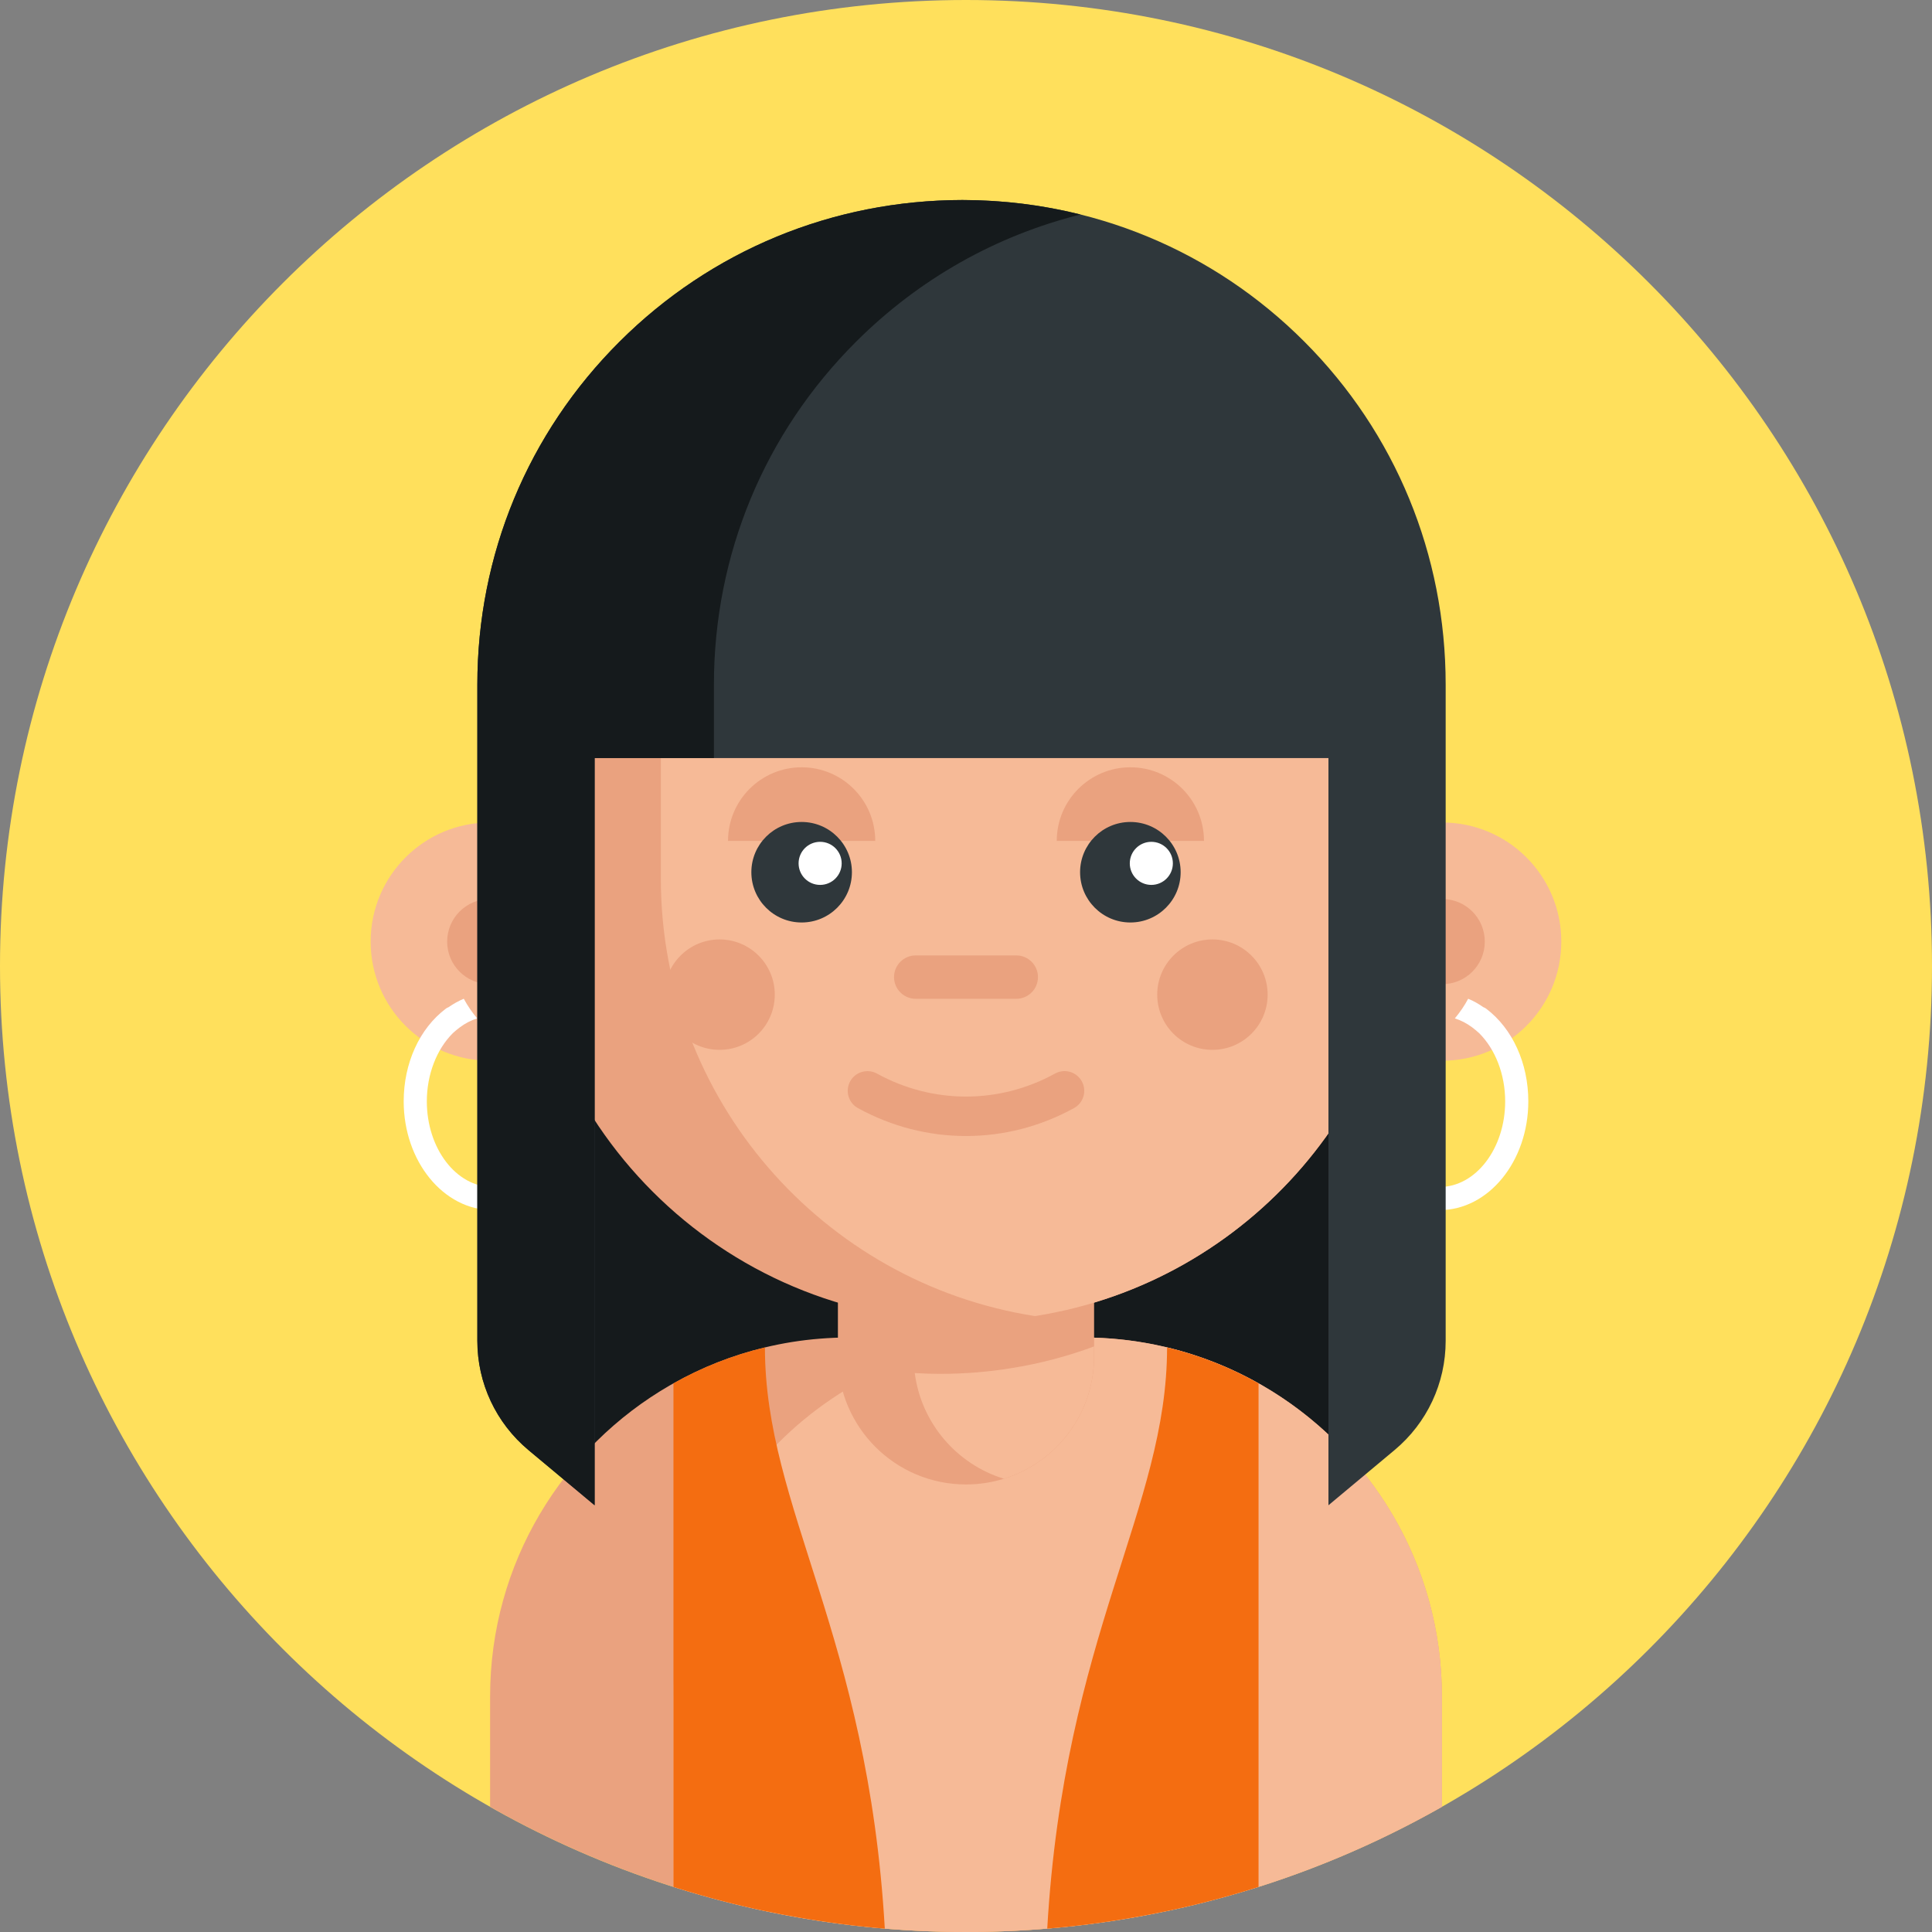 <svg width="40" height="40" viewBox="0 0 40 40" fill="none" xmlns="http://www.w3.org/2000/svg">
<rect x="0" y="0" width="40" height="40" fill="#808080" stroke="none"/>
<path d="M40 20C40 31.046 31.046 40 20 40C8.954 40 0 31.046 0 20C0 8.954 8.954 0 20 0C31.046 0 40 8.954 40 20Z" fill="#FFE05C"/>
<path d="M12.606 19.495C12.606 20.722 11.709 21.74 10.535 21.929C10.406 21.95 10.274 21.961 10.14 21.961C8.778 21.961 7.674 20.857 7.674 19.495C7.674 18.133 8.778 17.029 10.14 17.029C10.274 17.029 10.406 17.04 10.535 17.061C11.709 17.25 12.606 18.267 12.606 19.495Z" fill="#F6BA97"/>
<path d="M12.606 19.495C12.606 20.722 11.71 21.74 10.535 21.929C10.322 21.154 10.208 20.337 10.208 19.495C10.208 18.652 10.322 17.836 10.535 17.061C11.71 17.25 12.606 18.267 12.606 19.495Z" fill="#EAA27F"/>
<path d="M11.021 19.495C11.021 19.982 10.627 20.376 10.14 20.376C9.653 20.376 9.258 19.982 9.258 19.495C9.258 19.008 9.653 18.613 10.14 18.613C10.627 18.613 11.021 19.008 11.021 19.495Z" fill="#EAA27F"/>
<path d="M27.394 19.495C27.394 20.722 28.29 21.74 29.465 21.929C29.593 21.95 29.725 21.961 29.86 21.961C31.222 21.961 32.325 20.857 32.325 19.495C32.325 18.133 31.222 17.029 29.86 17.029C29.725 17.029 29.593 17.04 29.465 17.061C28.29 17.25 27.394 18.267 27.394 19.495Z" fill="#F6BA97"/>
<path d="M27.394 19.495C27.394 20.722 28.29 21.74 29.465 21.929C29.678 21.154 29.792 20.337 29.792 19.495C29.792 18.652 29.678 17.836 29.465 17.061C28.29 17.25 27.394 18.267 27.394 19.495Z" fill="#EAA27F"/>
<path d="M30.741 19.495C30.741 19.982 30.347 20.376 29.86 20.376C29.373 20.376 28.979 19.982 28.979 19.495C28.979 19.008 29.373 18.613 29.86 18.613C30.347 18.613 30.741 19.008 30.741 19.495Z" fill="#EAA27F"/>
<path d="M30.77 20.884C30.752 20.87 30.732 20.86 30.712 20.853C30.613 20.783 30.508 20.724 30.397 20.678C30.319 20.824 30.226 20.959 30.121 21.085C30.248 21.124 30.368 21.187 30.478 21.269C30.527 21.306 30.576 21.346 30.624 21.39C30.96 21.724 31.163 22.247 31.163 22.802C31.163 23.779 30.553 24.575 29.805 24.575C29.056 24.575 28.447 23.779 28.447 22.802C28.447 22.153 28.72 21.556 29.159 21.244C29.267 21.167 29.292 21.017 29.216 20.91C29.139 20.802 28.989 20.776 28.882 20.853C28.318 21.254 27.968 22.001 27.968 22.802C27.968 24.044 28.792 25.054 29.805 25.054C30.818 25.054 31.642 24.044 31.642 22.802C31.642 22.013 31.315 21.296 30.77 20.884Z" fill="white"/>
<path d="M9.23 20.884C9.248 20.87 9.267 20.86 9.287 20.853C9.387 20.783 9.492 20.724 9.602 20.678C9.681 20.824 9.774 20.959 9.879 21.085C9.752 21.124 9.632 21.187 9.522 21.269C9.472 21.306 9.424 21.346 9.376 21.39C9.04 21.724 8.837 22.247 8.837 22.802C8.837 23.779 9.446 24.575 10.195 24.575C10.943 24.575 11.552 23.779 11.552 22.802C11.552 22.153 11.279 21.556 10.84 21.244C10.732 21.167 10.707 21.017 10.784 20.91C10.861 20.802 11.01 20.776 11.118 20.853C11.682 21.254 12.032 22.001 12.032 22.802C12.032 24.044 11.208 25.054 10.195 25.054C9.182 25.054 8.358 24.044 8.358 22.802C8.358 22.013 8.684 21.296 9.23 20.884Z" fill="white"/>
<path d="M11.8 21.436H27.962V35.884H11.8V21.436Z" fill="#151A1C"/>
<path d="M29.853 35.123V37.408C28.678 38.074 27.43 38.625 26.123 39.044C25.987 39.088 25.852 39.13 25.714 39.171C25.206 39.323 24.688 39.455 24.163 39.565C23.933 39.614 23.702 39.659 23.469 39.699C22.342 39.897 21.183 40 20 40C19.434 40 18.873 39.977 18.318 39.93C17.714 39.88 17.118 39.802 16.531 39.7C16.298 39.66 16.067 39.615 15.837 39.566C15.227 39.437 14.629 39.28 14.041 39.097C14.008 39.086 13.976 39.077 13.943 39.066C13.921 39.059 13.9 39.052 13.878 39.045C12.571 38.626 11.322 38.074 10.147 37.408V35.123C10.147 32.366 11.648 29.96 13.878 28.677C13.899 28.665 13.921 28.653 13.943 28.641C14.53 28.31 15.165 28.058 15.837 27.897C16.205 27.808 16.584 27.747 16.972 27.716C17.172 27.7 17.375 27.691 17.58 27.691H22.42C22.992 27.691 23.549 27.755 24.083 27.878C24.11 27.884 24.137 27.89 24.163 27.896C24.86 28.064 25.518 28.329 26.123 28.677C28.352 29.961 29.853 32.367 29.853 35.123Z" fill="#EAA27F"/>
<path d="M29.853 35.123V37.408C27.086 38.979 23.906 39.908 20.517 39.993C20.345 39.998 20.174 40 20 40C19.828 40 19.655 39.998 19.484 39.993C17.556 39.944 15.697 39.623 13.943 39.066V35.123C13.943 31.019 17.271 27.691 21.377 27.691H22.42C26.526 27.691 29.853 31.019 29.853 35.123Z" fill="#F6BA97"/>
<path d="M22.652 24.828V28.082C22.652 29.274 21.866 30.281 20.784 30.616C20.537 30.692 20.273 30.734 20 30.734C18.535 30.734 17.348 29.547 17.348 28.082V24.828H22.652Z" fill="#EAA27F"/>
<path d="M22.652 27.876V28.082C22.652 29.274 21.866 30.281 20.784 30.616C19.808 30.315 19.074 29.466 18.939 28.428C19.116 28.439 19.294 28.444 19.473 28.444C19.974 28.444 20.466 28.404 20.945 28.325C21.535 28.231 22.106 28.079 22.652 27.876Z" fill="#F6BA97"/>
<path d="M29.175 14.691V18.184C29.175 22.75 25.84 26.538 21.472 27.241C21.458 27.243 21.442 27.245 21.427 27.248C20.963 27.322 20.486 27.359 20 27.359C14.933 27.359 10.825 23.251 10.825 18.184V14.691C10.825 13.624 11.007 12.598 11.343 11.646C12.598 8.075 16 5.515 20 5.515H20C20.486 5.515 20.964 5.553 21.429 5.626C25.817 6.312 29.175 10.109 29.175 14.691Z" fill="#EAA27F"/>
<path d="M29.175 14.691V18.185C29.175 22.75 25.84 26.538 21.472 27.241C21.458 27.243 21.442 27.245 21.427 27.248C17.039 26.563 13.682 22.765 13.682 18.185V14.691C13.682 10.109 17.04 6.312 21.429 5.626C25.817 6.312 29.175 10.109 29.175 14.691Z" fill="#F6BA97"/>
<path d="M26.245 20.593C26.245 21.225 25.733 21.736 25.102 21.736C24.471 21.736 23.959 21.225 23.959 20.593C23.959 19.962 24.471 19.45 25.102 19.45C25.733 19.45 26.245 19.962 26.245 20.593Z" fill="#EAA27F"/>
<path d="M16.041 20.593C16.041 21.225 15.529 21.736 14.898 21.736C14.267 21.736 13.755 21.225 13.755 20.593C13.755 19.962 14.267 19.45 14.898 19.45C15.529 19.45 16.041 19.962 16.041 20.593Z" fill="#EAA27F"/>
<path d="M24.927 17.41C24.927 16.568 24.245 15.886 23.403 15.886C22.562 15.886 21.879 16.568 21.879 17.41" fill="#EAA27F"/>
<path d="M18.121 17.41C18.121 16.568 17.439 15.886 16.597 15.886C15.756 15.886 15.073 16.568 15.073 17.41" fill="#EAA27F"/>
<path d="M17.638 18.058C17.638 18.633 17.172 19.099 16.597 19.099C16.022 19.099 15.556 18.633 15.556 18.058C15.556 17.484 16.022 17.018 16.597 17.018C17.172 17.018 17.638 17.484 17.638 18.058Z" fill="#2F373B"/>
<path d="M24.444 18.058C24.444 18.633 23.978 19.099 23.403 19.099C22.828 19.099 22.362 18.633 22.362 18.058C22.362 17.484 22.828 17.018 23.403 17.018C23.978 17.018 24.444 17.484 24.444 18.058Z" fill="#2F373B"/>
<path d="M21.041 20.679H18.959C18.711 20.679 18.51 20.478 18.51 20.23C18.51 19.982 18.711 19.781 18.959 19.781H21.041C21.289 19.781 21.49 19.982 21.49 20.23C21.49 20.478 21.289 20.679 21.041 20.679Z" fill="#EAA27F"/>
<path d="M20 23.52C19.231 23.52 18.463 23.327 17.763 22.942C17.566 22.834 17.493 22.585 17.602 22.388C17.71 22.191 17.959 22.119 18.156 22.227C19.311 22.862 20.689 22.862 21.843 22.227C22.041 22.118 22.289 22.19 22.398 22.388C22.506 22.585 22.434 22.834 22.236 22.942C21.536 23.327 20.768 23.52 20 23.52Z" fill="#EAA27F"/>
<path d="M17.426 17.875C17.426 18.121 17.226 18.321 16.98 18.321C16.733 18.321 16.534 18.121 16.534 17.875C16.534 17.628 16.733 17.429 16.98 17.429C17.226 17.429 17.426 17.628 17.426 17.875Z" fill="white"/>
<path d="M24.283 17.875C24.283 18.121 24.083 18.321 23.837 18.321C23.591 18.321 23.391 18.121 23.391 17.875C23.391 17.628 23.591 17.429 23.837 17.429C24.083 17.429 24.283 17.628 24.283 17.875Z" fill="white"/>
<path d="M27.006 7.074C25.121 5.185 22.607 4.144 19.925 4.141C17.241 4.144 14.72 5.185 12.826 7.075C10.928 8.967 9.883 11.489 9.883 14.174V27.761C9.883 28.637 10.269 29.46 10.941 30.022L12.311 31.165V15.695H27.504V31.165L28.873 30.022C29.546 29.46 29.931 28.637 29.931 27.761V14.174C29.931 11.486 28.892 8.964 27.006 7.074Z" fill="#2F373B"/>
<path d="M22.372 4.441C20.627 4.876 19.027 5.774 17.724 7.075C15.826 8.967 14.781 11.489 14.781 14.174V15.695H12.311V31.165L10.941 30.022C10.269 29.46 9.883 28.637 9.883 27.761V14.174C9.883 11.489 10.928 8.967 12.826 7.075C14.72 5.185 17.241 4.144 19.925 4.141C20.762 4.142 21.582 4.244 22.372 4.441Z" fill="#151A1C"/>
<path d="M18.319 39.93C17.715 39.88 17.119 39.802 16.531 39.699C16.298 39.659 16.067 39.614 15.837 39.566C15.227 39.437 14.629 39.28 14.041 39.097C14.009 39.086 13.976 39.077 13.943 39.066V28.641C14.53 28.31 15.165 28.058 15.837 27.897C15.837 31.233 17.968 33.845 18.319 39.93Z" fill="#F46D11"/>
<path d="M21.682 39.93C22.286 39.88 22.882 39.802 23.469 39.699C23.702 39.659 23.933 39.614 24.163 39.566C24.773 39.437 25.372 39.28 25.959 39.097C25.992 39.086 26.025 39.077 26.057 39.066V28.641C25.47 28.31 24.835 28.058 24.163 27.897C24.163 31.233 22.033 33.845 21.682 39.93Z" fill="#F46D11"/>
</svg>
